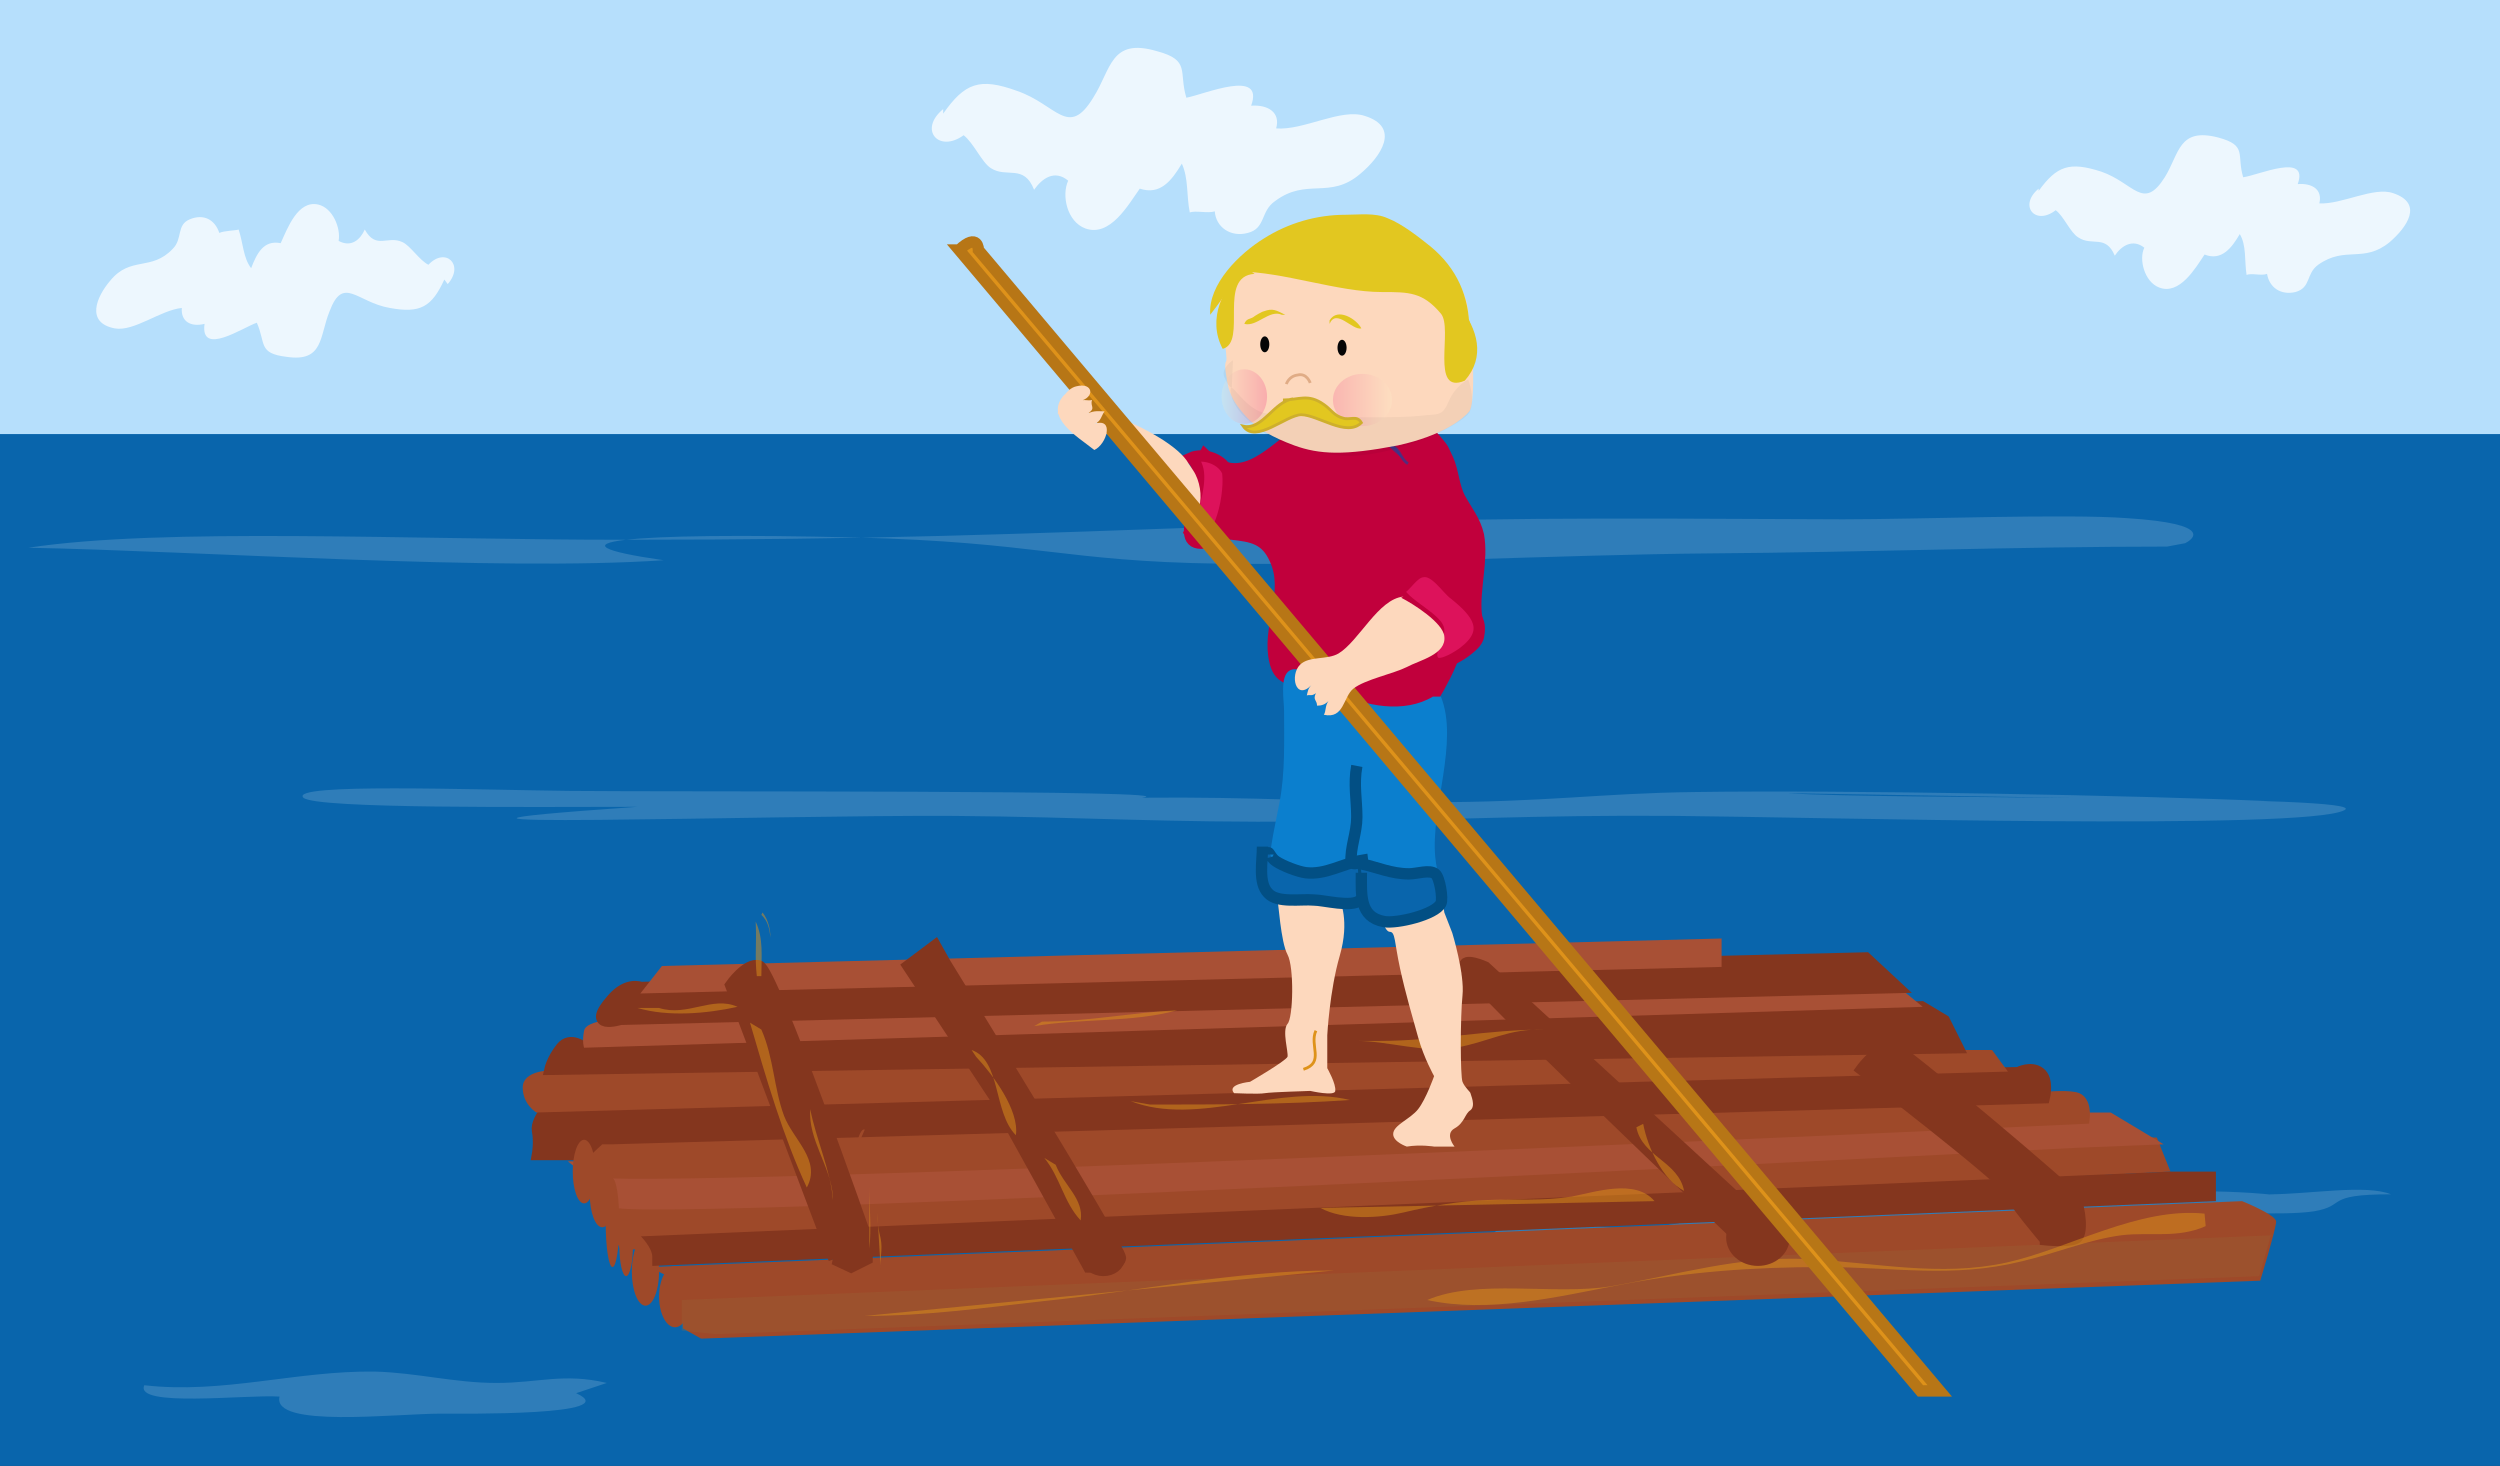 <svg xmlns="http://www.w3.org/2000/svg" version="1.0" viewBox="0 0 220 129"><rect x="0" y="0" width="220" height="129" fill="#333333" stroke="none"/><switch><g><path fill="#B6DFFC" d="M0 0h220v42H0z"/><path fill="#0965AC" d="M0 38.2h220V129H0z"/><path fill="#F9FCFF" d="M190.7 48.1c-13.3 0-26.4.5-40.3.6-12.6.1-33 1.1-43.2.9-13.6-.2-16-1.9-31.9-2.3-20.4-.5-28.1.4-16.9 2-14.7 1-40.6-.8-55.9-1.1 11.9-1.8 33.3-.7 52.5-.7 22 0 34.2-.5 53.9-1.2 22.1-.8 30.5-.7 53.3-.6 6.6 0 19.7-.5 25-.1 7.8.5 5.7 1.9 5.1 2.2m7.3 22.7c-11-.5-37.5-1-50.5-.8-8.3.1-12.9.9-23.6.9-8.9 0-15-.5-25-.4 5-.7-41.3-.5-50.4-.6-8.6-.1-24.7-.7-23.4.6 1.1 1 20.3.8 29.4.8-30.2 2.1 11.9.7 27.9.8 11.6.1 18.3.6 31.2.5 12-.1 19.7-.6 32.3-.5 11.9.1 55.4 1.3 58.8-.5 2.8-1.4-40.6-.9-49-1.5m44 35.5c-5.7-.8-11.1-.2-16.3-.9-2.9-.4-3.2-.8-7.9-.6-4 .1-7 .6-11 .9-7.6.4-12.4-.5-19.4-.4-1 0-2.6.2-3.1.2-.9 0-3.2-.4-3.2-.4-3.3.2-4.6.8-3.9 1.6 3.2.2 17.8-1.2 14.1.8 8.2.2 16.7-.9 24.8-.5-1.7.3-7 .2-9.7.4-1.2.1-2 .3-3.9.5-1.5.1-3.3.2-5 .2-1.6 0-3.8-.2-5.1-.1-2.4.1-2.8.5-4.9.8-3.7.4-6.4.4-8.4-.5-5.6-.4-6.5.7-7.3 1.6 3.9 0 6.8-.2 9.8-.3 4.6-.1 7.6.3 11.5.3 3.9 0 6.6-.4 10.2-.6 1.6-.1 4 .1 5.4 0 2.5-.2 1.8-.5 3.2-.7 3.1-.4 5.9-.4 10.2-.4 4.5 0 6.9-.4 11-.5 3.2-.1 8.5.3 11.2-.1 3-.5.8-1.5 6.8-1.5-2.2-.9-7.2 0-10.7 0M53.4 121.7c-3.8-.9-6 0-9.7 0-3.7 0-7-.9-10.7-1-6.9-.1-13.4 2-20.3 1.2-.9 2 9 .8 11.9 1-.7 2.8 10.2 1.5 14.2 1.5 1.9 0 16.3.2 11.9-1.8" opacity=".16"/><path fill="#FFF" d="M83 10c1.9-2.7 3.2-3.2 6.5-2 3.5 1.2 4.5 4.2 6.7.6 1.6-2.5 1.5-5.3 5.6-4.1 3 .8 1.9 1.8 2.6 4.1 1.6-.3 6.9-2.6 5.7.7 1.5-.1 2.6.6 2.2 2 2.4.2 5.7-1.8 7.8-1.1 3.2 1 1.4 3.6-.4 5.1-2.7 2.3-4.7.3-7.5 2.4-1.3.9-.8 2.4-2.4 2.8-1.5.4-2.8-.5-2.9-1.9-.6.2-1.7-.1-2.2.1-.3-1.5-.1-3-.7-4.3-.9 1.5-1.9 2.8-3.7 2.2-1 1.4-2.6 4.3-4.8 3.5-1.6-.6-2.1-2.9-1.5-4.2-1.2-1-2.3-.2-3 .8-.9-2.3-2.4-1-3.8-1.9-.8-.5-1.5-2.2-2.4-2.9-2.2 1.6-4-.5-1.8-2.3m96.4 7.2c1.6-2.2 2.7-2.6 5.5-1.7 2.9 1 3.7 3.5 5.6.5 1.3-2.1 1.2-4.4 4.7-3.5 2.6.7 1.6 1.5 2.2 3.5 1.4-.2 5.8-2.2 4.8.6 1.3-.1 2.2.5 1.9 1.7 2 .1 4.8-1.5 6.5-.9 2.7.9 1.2 3-.3 4.3-2.3 1.9-3.9.3-6.3 2-1.1.8-.6 2-2 2.4-1.3.3-2.3-.4-2.5-1.6-.5.2-1.4-.1-1.8.1-.2-1.3 0-2.6-.6-3.6-.7 1.2-1.6 2.4-3.1 1.8-.8 1.2-2.2 3.6-4 2.9-1.3-.5-1.8-2.5-1.3-3.5-1-.8-2-.2-2.6.7-.8-1.9-2-.8-3.2-1.6-.7-.4-1.3-1.9-2-2.4-1.8 1.4-3.3-.4-1.5-1.9m-140.3 8c-1.1 2.4-2.1 3-4.8 2.5-2.9-.5-4.1-2.9-5.3.3-.9 2.2-.5 4.5-3.8 4-2.5-.3-1.8-1.2-2.6-3-1.2.4-5 3-4.6.1-1.2.3-2.1-.2-2-1.4-1.9.2-4.2 2.1-5.9 1.8-2.6-.5-1.6-2.8-.4-4.2 1.8-2.2 3.6-.8 5.5-2.8.9-.9.3-2.1 1.5-2.6s2.2 0 2.6 1.2c.4-.2 1.4-.2 1.7-.3.4 1.2.4 2.5 1.1 3.4.5-1.3 1.1-2.5 2.6-2.2.6-1.3 1.5-3.8 3.3-3.4 1.3.3 2 2.1 1.8 3.2 1.1.6 1.9-.1 2.3-1 1 1.8 2 .5 3.3 1.1.7.3 1.5 1.6 2.3 2 1.5-1.6 3.2 0 1.7 1.7" opacity=".75"/><path fill="#9E4929" d="M61.7 117.8l137.2-5.1s1.4-4.6 1.4-5.2c0-.6-3-1.8-3-1.8l-140 5.8s2.9 1.9 2.8.6c-.3-2.6 0 4.8 0 4.8l1.6.9zm125.5-17.6L54 105.1s-.2-.6 0 2.2c.2 2.8.8 2.7.8 2.7l136.2-6.9-1.2-3h-2.6z"/><path fill="#A85035" stroke="#A85035" d="M51.4 102.7s2.5 2 2.6 3c.1 1.6 134.5-5.5 134.6-5.5l-3-1.8h-2.2l-132 4.3z"/><path fill="#9E4929" stroke="#9E4929" d="M49.4 100.2s1.4 1.3 2.4 2.8c1 1.5 131.6-4.6 131.6-4.6s.2-1.6-.8-1.8c-1-.2-2.8 0-2.8 0l-130.4 3.6z"/><path fill="#84361E" stroke="#84361E" d="M177.6 94.4s1.1-.6 1.9 0c.8.6.4 2.2.4 2.2l-126 3.6h-1.1l-1.5 1.4h-4s.2-1.1 0-2.1c-.2-1.1 1.7-2.9 1.7-2.9l128.6-2.2z"/><path fill="#9E4929" d="M48.4 94.2s-2.4 0-2.4 1.5 1.2 2.2 1.2 2.2l129.5-3.6-1.4-1.9h-3L48.4 94.2z"/><path fill="#84361E" stroke="#84361E" d="M51.4 92.2s-1.2-1-2 0-1 1.9-1 1.9l123.9-1.9-1.2-2.4-2-1.2-117.7 3.6z"/><path fill="#A85035" d="M54.6 89.7s-3 0-3.2 1c-.2 1 0 1.5 0 1.5l117.8-3.6-2.2-1.8-112.4 2.9z"/><path fill="#84361E" stroke="#84361E" d="M56.4 86.9s-1.2-.5-2.5 1c-2.5 2.8.7 1.8.7 1.8L167 86.9l-2.8-2.6-107.8 2.6z"/><path fill="#A85035" stroke="#A85035" d="M58.5 85.5l92.5-2.4v1.5l-93.6 2.3z"/><ellipse cx="59.4" cy="114.1" fill="#9E4929" rx="1.4" ry="2.7"/><ellipse cx="51.4" cy="103.1" fill="#9E4929" rx="1" ry="2.8"/><ellipse cx="53" cy="105.1" fill="#9E4929" rx="1.1" ry="2.9"/><ellipse cx="53.9" cy="107.6" fill="#9E4929" rx=".6" ry="3.9"/><ellipse cx="56.8" cy="111.9" fill="#9E4929" rx="1.2" ry="3"/><path fill="#966E39" d="M200.2 108.7L60 114.4v2.7l3 .3 135.8-5.1s1-3.4 1-3.5c.1-.1.4-.1.4-.1z" opacity=".23"/><path fill="#84361E" d="M195 105.7v-2.6h-4l-134.6 5.7s1 1 1 1.8v.8l137.6-5.7z"/><path fill="#84361E" stroke="#84361E" d="M73.4 110.8l-9.1-24.1s1.4-2 2.5-1.7c1.2.3 9.5 24.1 9.5 24.1v1.7l-1.4.7-1.5-.7zm79.8-1.7s0-1.8 2-1.8 1.6 1.8 1.6 1.8l-26.1-24s-2-.9-1.8 0c.1 1 24.3 24 24.3 24zM87.5 96.5l8.3 15s2.7.1 2.8-.8c0-.9-15.4-25.9-15.4-25.9l-.9-1.6-2.4 1.8 7.6 11.5zm92.5 12.6s-2.9-3.4-3.3-4.4c-.4-1-12.9-10.6-12.9-10.6s1.8-2.5 3.2-1.7c1.4.8 15.3 12.5 15.6 13.1.4.6.8 3.3 0 3.5-.7.3-2.6.1-2.6.1z"/><path fill="#DE921A" d="M194.1 107.9c-2.5 1.1-4.8.5-7.4.8-3 .4-5.8 1.6-8.8 2.3-6.1 1.5-11.2.5-17.4.5-6.2 0-12 .4-18.1 1.6-5.3 1-11.4 2.5-16.8 1.3 4.4-1.9 11.2-.4 16.1-1.2 5.9-1 11.3-2.7 17.4-2.4 5.9.3 11.6 1.6 17.5.3 5.4-1.2 11.6-4.9 17.4-4.3m-117.9 9c5.4 0 10.4-.7 15.7-1.3 8.7-.9 16.9-2.7 25.6-2.7m-40.9-1.9c.2-1.7 0-3.8 0-5.5M67 85.9c0-1.7.2-3.3-.5-4.8.1 2.1-.1 3 .1 4.8" opacity=".5"/><path fill="#9E4929" d="M76.1 99.4c-.6-.2-1 2.7-1.1 3.3-.2-.1-.1-.2-.1-.5"/><path fill="none" d="M77.2 111.1c0-1.4.2-2.8.3-4.2"/><path fill="#DE921A" d="M77.5 111.7c-.1-.9.2-1.7 0-2.7-.2-.8-.3-1.5-.3-2.3M67.1 80.3c.5.6.7 1.5.7 2.2-.1-.8-.2-1.4-.8-2" opacity=".5"/><ellipse cx="55.1" cy="109.6" fill="#9E4929" rx=".6" ry="2.7"/><path fill="#DE921A" d="M116.2 106.3c2 1.1 5.2.9 7.3.4 2.5-.6 4.9-1 7.4-1.1 2.5-.1 4.9.1 7.4-.3 2.1-.4 5.6-1.6 7.3.4m-24.2-14.1c5 0 9.5-1 14.5-1-3.2-.1-4.9 1.1-7.8 1.6-2.6.5-6-.6-8.7-.6m-63.3-2.9c2.7.8 6.1.5 8.8-.1-2.2-1-4.4.9-6.9.1" opacity=".5"/><ellipse cx="97.1" cy="110.7" fill="#84361E" stroke="#84361E" rx="1.4" ry="1.1"/><path fill="#DE921A" d="M91.9 101.9c1.4 1.7 1.7 3.9 3.2 5.5.3-1.9-1.5-3.1-2.2-4.9m-7-9.5c1.5 1.6 3.8 4.7 3.5 6.9-2-2-1.3-6.6-3.9-7.5M66 90c1.4 4.8 2.9 10 5 14.5 1.3-2.4-1.2-4.2-2-6.3-.9-2.4-.9-5.1-2-7.6m6.3 15c-.2-2.6-1.5-5.4-2-8-.2 2.7 1.8 5 2 7.7" opacity=".5"/><ellipse cx="154.7" cy="108.9" fill="#84361E" stroke="#84361E" rx="2.3" ry="2"/><path fill="#DE921A" d="M144.6 98.9c.4 2.1 1.7 4.9 3.6 5.9-.5-2.6-3.7-3-4.2-5.6m-44.5-2.3c5.9 2.3 13.1-1.6 19.3-.1-5.8.4-11.8.4-17.6.4m-9.5-7.3c4.1 0 7.9-.8 11.9-1-3.9 1.1-8.5.7-12.6 1.4" opacity=".5"/><path fill="#FDD8BD" d="M117.9 79.2s.9 1.8 0 4.9c-.9 3.1-1.1 7-1.1 7V94s.8 1.4.7 2c0 .5-2.2 0-2.2 0s-3.4.1-4 .2c-.5.1-2.7 0-2.7 0-.7-.8 1.4-1 1.4-1s3.1-1.8 3.3-2.2c.1-.4-.5-2.3 0-2.9.5-.5.6-5 0-6.1-.6-1.1-.8-4.7-.9-4.9l-.2-.2s1.8-.2 2.9 0c1.2.3 2.8.3 2.8.3zm3.5 1s.4 1.8.9 1.8.4.9.9 3.2c.5 2.3 1.1 4.3 1.6 6.1.5 1.8 1.4 3.4 1.4 3.4s-.7 2-1.4 2.9c-.7.9-2.2 1.4-2.2 2.2 0 .7 1.2 1.1 1.2 1.1 1.2-.2 2.4 0 2.4 0h1.8s-.9-1.1 0-1.6.9-1.3 1.4-1.6c.5-.4 0-1.4 0-1.5 0-.1-.5-.5-.7-1-.2-.5-.2-5.7 0-7.6.2-1.9-.9-5.5-.9-5.5l-.7-1.8s-.4-2.7-.2-1.3c.2 1.3-3.1 1.3-3.1 1.3h-2.4z"/><path fill="#C1003C" stroke="#C1003C" d="M114.9 37.6c-2.9 1.9-5.6 5.6-8.9 2.4-.5.9.2 2.2.1 3.2-.1 1.4-.8 2.4-1.4 3.6.7.7 2.6.1 3.7.2 1.8.2 3 .4 3.8 2.2 1.3 2.8-.5 5.6-.1 8.5.3 2 1.1 2 2.9 2.5 1.4.5 2.9 1.2 4.5 1.7 1.3.4 3.1 1.1 4.5.9 1.7-.2 2.4-1.9 3.2-3.4 1.4-2.8 1.8-5.5 1.5-8.6-.1-1.4-.1-2.7-.1-4 0-1.8-.9-2.8-1.2-4.5-.3-1.7.3-2.8-1.6-3.8-.6-.3-1.4-.2-2-.5-1.3-.5-.9-.8-1.8-1.5-1.1-.9-2.8-1.8-4.4-1.4-2.1.5-1.8 2.6-3.6 3.4"/><path fill="#C1003C" stroke="#C1003C" d="M122.8 44.4c1.1.4 1.8 2.5 1.8 3.6 0 1.6-1.2 3-1.3 4.5 3 1.1 4.2 2.5 2.5 5.4 1 .6 2.3.1 3.2-.6 1.6-1.2 1.1-1.5.9-3.3-.2-2.2.6-4.7.2-6.9-.3-1.3-1-2.1-1.6-3.2-.6-1.1-.6-2.4-1.1-3.5-.5-1.1-1.4-2.4-2.5-2.8-1.2-.4-2.8.1-2.9 1.4"/><path fill="#0B7FCE" d="M126.8 61.3c1.6 4-.9 9.8-.5 14.1.3 3.1 2 4.8-2.1 5-.9 0-2.8.3-3.5-.3-.7-.7-.3-2.5-.3-3 .4 3.1-6.6.7-8.6 1.3-.4-2.7.3-5.1.8-7.8.5-2.6.4-5.3.4-8 0-1-.4-3.1.5-3.6 1.1-.6 3.3 1.4 4 1.8 2.6 1.4 6.1 2 8.6.5"/><path fill="#DD125B" stroke="#C1003C" d="M107.9 41c.6 1.4-.3 6.8-2.2 6.8-2.8 0 1.3-5.8-.9-7.5 1.1-.5 2.9.1 3.3 1.4M123 52c.8-.4 1.3-1.6 2.2-1.7 1.1-.2 2.1 1.5 2.8 2 2 1.6 3.3 3.2.8 5.1-.4.3-1.9 1.3-2.5.9-.9-.7.4-2.1.3-2.9-.2-1.2-4.7-3-3.2-4.1"/><path fill="#FDD8BD" d="M104.6 40.8c-.8-1.5-4-3.2-5.6-3.8-3.6-1.4-1.5 1.3 0 2.8.7.7 1.3 1.5 2.1 2.3.8.8 1.4 2 2.2 2.7 2.5 2.1 2.9-1.6 1.7-3.4"/><path fill="#0965AC" stroke="#024F84" d="M111.6 75.2c0-.5.2.3.7.6.6.4 1.9.9 2.6 1 1.8.2 3.2-.8 5-1.1.1.8.4 2.9-.2 3.5-.7.7-3.2 0-4.1 0-1.1-.1-3.2.3-4-.6-.9-.9-.5-2.8-.5-4.1"/><path fill="none" stroke="#DE921A" stroke-width=".25" d="M115.8 90.7c-.6 1.3.8 2.8-1.1 3.4"/><path fill="#0965AC" stroke="#024F84" d="M119.7 76c1.5.3 2.7.9 4.3.9.7 0 1.8-.4 2.3 0 .4.3.7 2.2.5 2.6-.5 1-3.9 1.8-5 1.6-2.2-.4-2-2.4-2-4.3"/><path fill="none" stroke="#024F84" d="M119.7 75.7c-.2.3-.5.4-.8.2-.1-1.3.5-2.6.5-4 0-1.5-.3-2.9 0-4.5"/><path fill="#233E98" stroke="#233E98" stroke-width=".25" d="M122.1 39.2c1.1 0 1 1.1 1.8 1.6" opacity=".66"/><path fill="#FDD8BD" d="M129.6 31.7s.2 3.8-.3 4.5c-.5.6-2.2 2.1-6.3 3-4.7.9-6.9.8-9.1 0-1.9-.7-3.3-1.5-4.2-2.5-.9-1-1.3-1.6-1.6-2.6-.2-1-.4-2-.2-2.3.2-.3-.6-4.3-.6-5 0-3.5 7.5-7.4 11.5-7.8 3.7-.3 10.3 4.4 10.4 8.6 0 .9.4 4.1.4 4.1z"/><path fill="none" d="M108 30.8h.1"/><ellipse cx="111.3" cy="30.3" fill="#050506" rx=".4" ry=".7"/><ellipse cx="118.1" cy="30.6" fill="#050506" rx=".4" ry=".7"/><path fill="#FDD8BD" stroke="#E0AC86" stroke-width=".25" d="M115.3 33.7s-.3-.9-1.1-.7c-.8.1-1 .8-1 .8"/><linearGradient id="a" x1="-616.801" x2="-620.191" y1="35.137" y2="35.137" gradientTransform="matrix(-1.551 0 0 1 -839.548 .065)" gradientUnits="userSpaceOnUse"><stop offset="0" stop-color="#ec1475"/><stop offset="1" stop-color="#fff5cb"/></linearGradient><ellipse cx="119.9" cy="35.2" fill="url(#a)" opacity=".18" rx="2.6" ry="2.3"/><linearGradient id="b" x1="-314.056" x2="-310.106" y1="34.92" y2="34.92" gradientTransform="matrix(-1 0 0 1 -202.622 0)" gradientUnits="userSpaceOnUse"><stop offset="0" stop-color="#ec1475"/><stop offset="1" stop-color="#fff5cb"/></linearGradient><ellipse cx="109.5" cy="34.9" fill="url(#b)" opacity=".21" rx="2" ry="2.4"/><path fill="#020303" d="M118 36.7s5.2.1 6.9-.1c1.7-.2 2 .1 2.6-1.3.6-1.4 1.7-1.9 1.7-1.9s.7 1.8.1 2.9c-.6 1.1-7.5 4.5-12.2 3.7-4.7-.8-5.7-1.7-7.1-2.9-1.4-1.1-1.8-2.4-1.7-2.9.1-.5 1.2 1.6 2.8 2.1 1.6.5 6.8.5 6.9.4z" opacity=".04"/><path fill="#020303" d="M108.5 31.7l-.1 2.4s-.2.1-.6-.8c-.5-.8.7-1.6.7-1.6z" opacity=".04"/><path fill="#E2C720" d="M113.1 27.7c-.8-.4-1.1-.6-1.9-.3-.1 0-.8.4-.9.5-.3.2-.6.1-.8.6 1.1.3 2.2-1.3 3.3-.8m4.2.8c.6-1.4 2 .6 2.8.4-.4-.8-2.1-1.9-2.8-.7"/><path fill="#E2C720" stroke="#CEAF2C" stroke-width=".25" d="M113.8 35.1c-1.7.2-2.7 2.8-4.4 2.4 1.1 1.6 3.8-1 5.1-1 1.5 0 4 2 5.3.7-.4-.7-1-.2-1.6-.4-.8-.2-1.1-.8-1.7-1.2-1.4-1-2.2-.4-3.6-.4"/><path fill="#E2C720" d="M109 23.9c3.9 0 8.7 1.8 12.6 1.8 2.4 0 3.6 0 5.2 1.9 1.1 1.3-1 7.2 2.1 5.9 3.7-4.2-2.9-9.8-6.2-10.6-3.7-.9-9.7-1.9-13 .6"/><path fill="#E2C720" d="M110.4 24.1c-3.3.2-.6 6-2.8 6.6-1.4-2.6 0-5.6 2.1-7.1"/><path fill="#DE921A" stroke="#B77616" d="M84.4 22L169 122.4h1.7L86.1 22s0-1.6-1.7 0z"/><path fill="#FDD8BD" d="M93.1 36.5c-.1-.9.7-2.3 1.6-2.5 1.5-.4 1.7 1 .3 1.3.4-.2.7 0 1.1-.1-.2.6.4.7-.4 1.2.6-.3 1-.2 1.5-.2-.3.4-.3.9-.9 1.1 1.8-.6 1.1 1.8 0 2.3-1.5-1.2-4.5-2.9-2.6-4.9m29.8 17.8c-2.2.2-3.9 3.9-5.7 5-1 .6-2.6.2-3.4 1-.9.9-.4 3.2 1 1.8-.3.3-.3.5-.4.9.3-.1.4.1.8-.2-.3.6.1.6.1 1.1.4 0 .7-.1 1-.4-.3.4-.2.9-.4 1.2 1.8.4 1.7-1.6 2.6-2.3 1-.8 3.5-1.3 4.7-1.9 1.1-.6 3.5-1.1 3.3-2.7-.1-1.2-2.8-2.9-3.8-3.4"/><path fill="#E2C720" d="M129.3 29c0-2.9-1.1-5.4-3.4-7.3-1-.8-2.5-2-3.8-2.5-1.1-.5-2.5-.3-3.7-.3-2.5 0-5 .7-7.2 2.1-2.1 1.3-4.9 4-4.7 6.7 1.6-2 2.4-4 5.1-4.5 2.4-.4 4.5-.3 6.9.3 2.3.5 4.4.9 6.4 2 1.1.6 2.3.8 2.8 2.1.4 1 .6 2.5 1.8 3 .6-.7-.2-2-.3-2.8"/></g></switch></svg>
